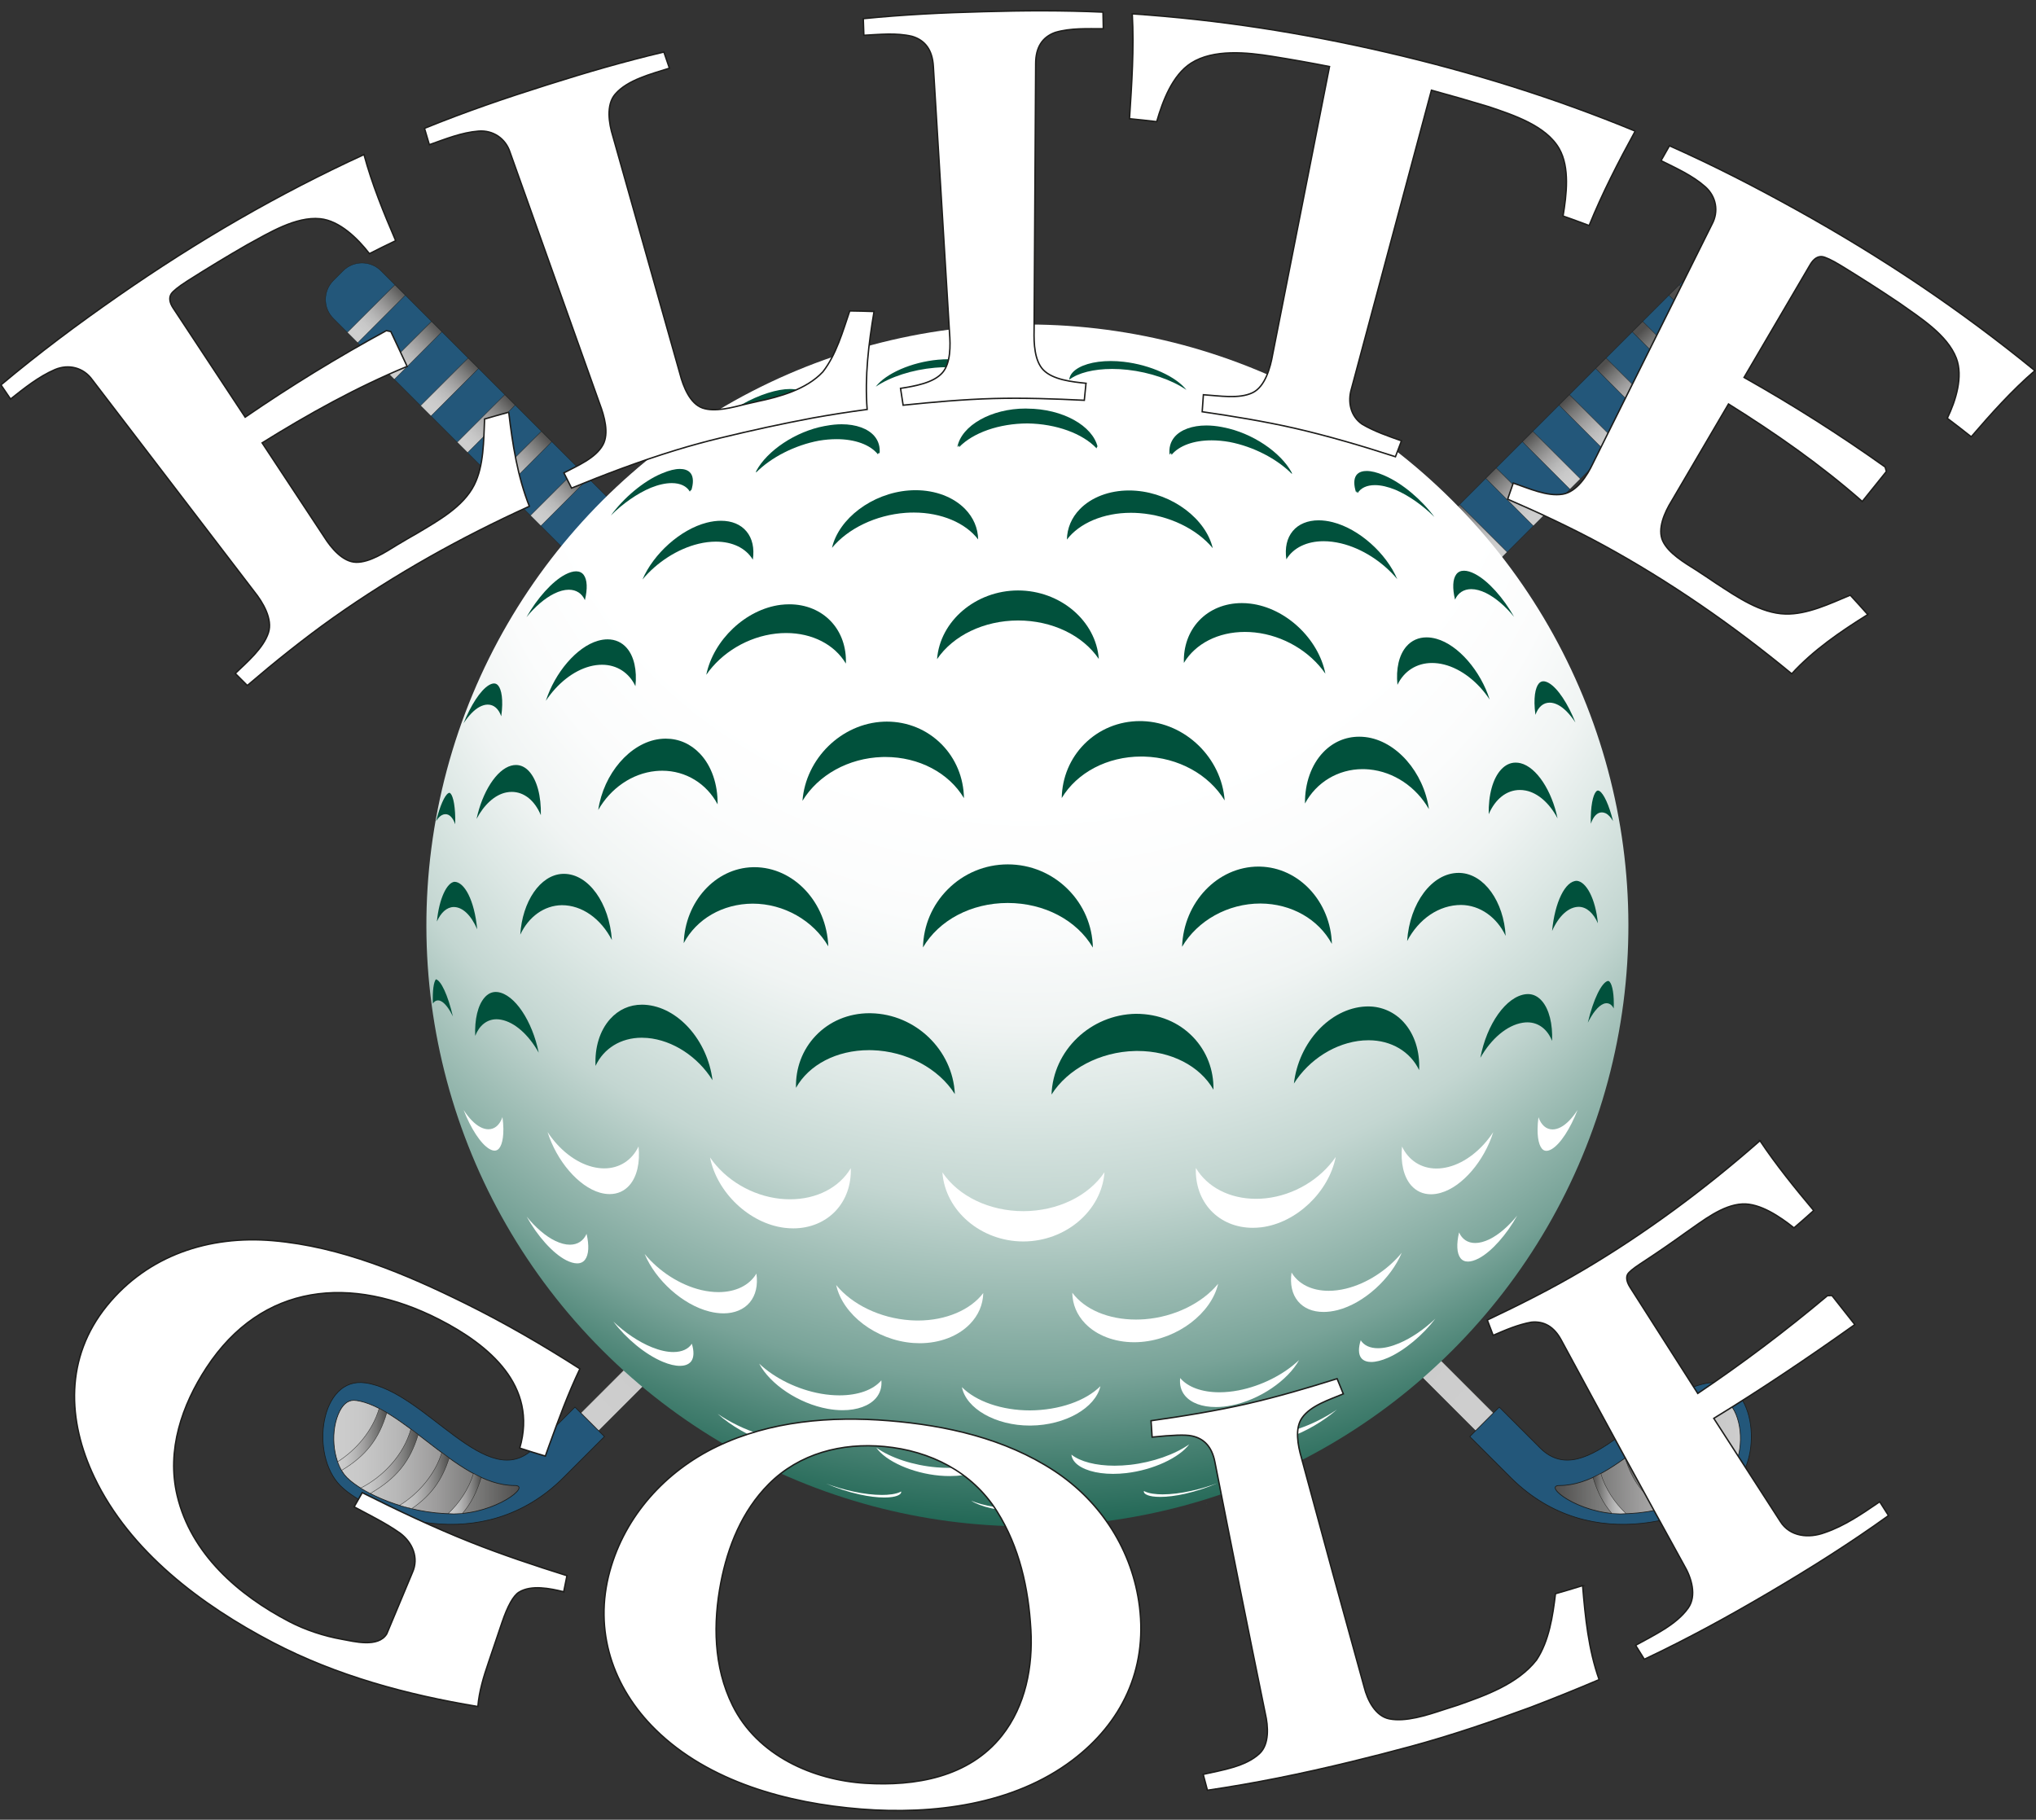 <?xml version="1.0" encoding="UTF-8"?>
<svg id="Lager_4" data-name="Lager 4" xmlns="http://www.w3.org/2000/svg" width="1425.28" height="1274" xmlns:xlink="http://www.w3.org/1999/xlink" viewBox="0 0 1425.28 1274">
  <rect x="0" y="0" width="1425.28" height="1274" fill="#333333" stroke="none"/>
  <defs>
    <style>
      .cls-1 {
        fill: url(#Namnlös_övertoning_47-7);
      }

      .cls-1, .cls-2, .cls-3, .cls-4, .cls-5, .cls-6, .cls-7, .cls-8, .cls-9, .cls-10, .cls-11, .cls-12, .cls-13, .cls-14, .cls-15, .cls-16, .cls-17, .cls-18 {
        stroke: #1d1d1b;
        stroke-miterlimit: 10;
      }

      .cls-1, .cls-2, .cls-3, .cls-4, .cls-5, .cls-6, .cls-7, .cls-11, .cls-12, .cls-13, .cls-14, .cls-15, .cls-17, .cls-18 {
        stroke-width: .25px;
      }

      .cls-2 {
        fill: url(#Namnlös_övertoning_47-3);
      }

      .cls-3 {
        fill: url(#Namnlös_övertoning_47-12);
      }

      .cls-4 {
        fill: url(#Namnlös_övertoning_47-13);
      }

      .cls-5 {
        fill: url(#Namnlös_övertoning_47);
      }

      .cls-6 {
        fill: url(#Namnlös_övertoning_47-8);
      }

      .cls-7 {
        fill: url(#Namnlös_övertoning_47-4);
      }

      .cls-8 {
        fill: url(#Namnlös_övertoning_47-9);
      }

      .cls-8, .cls-9, .cls-16 {
        stroke-width: .5px;
      }

      .cls-9 {
        fill: url(#Namnlös_övertoning_47-2);
      }

      .cls-10, .cls-19 {
        fill: #fff;
      }

      .cls-11, .cls-16 {
        fill: #23577a;
      }

      .cls-12 {
        fill: url(#Namnlös_övertoning_47-6);
      }

      .cls-13 {
        fill: url(#Namnlös_övertoning_47-5);
      }

      .cls-14 {
        fill: #13597e;
      }

      .cls-15 {
        fill: url(#Namnlös_övertoning_47-14);
      }

      .cls-20 {
        fill: #01513c;
      }

      .cls-20, .cls-19, .cls-21 {
        stroke-width: 0px;
      }

      .cls-17 {
        fill: url(#Namnlös_övertoning_47-11);
      }

      .cls-21 {
        fill: url(#Namnlös_övertoning_84);
      }

      .cls-18 {
        fill: url(#Namnlös_övertoning_47-10);
      }
    </style>
    <linearGradient id="Namnlös_övertoning_47" data-name="Namnlös övertoning 47" x1="418.82" y1="990.84" x2="974.38" y2="432.56" gradientTransform="translate(708.26 -281.75) rotate(45)" gradientUnits="userSpaceOnUse">
      <stop offset="0" stop-color="#cecece"/>
      <stop offset=".15" stop-color="#c8c8c8"/>
      <stop offset=".34" stop-color="#b8b8b8"/>
      <stop offset=".55" stop-color="#9e9d9d"/>
      <stop offset=".78" stop-color="#797978"/>
      <stop offset="1" stop-color="#504f4e"/>
    </linearGradient>
    <linearGradient id="Namnlös_övertoning_47-2" data-name="Namnlös övertoning 47" x1="233.66" y1="1020.1" x2="363.35" y2="1020.1" gradientTransform="matrix(1,0,0,1,0,0)" xlink:href="#Namnlös_övertoning_47"/>
    <linearGradient id="Namnlös_övertoning_47-3" data-name="Namnlös övertoning 47" x1="1125.93" y1="312.14" x2="1096.38" y2="279.92" gradientTransform="matrix(1,0,0,1,0,0)" xlink:href="#Namnlös_övertoning_47"/>
    <linearGradient id="Namnlös_övertoning_47-4" data-name="Namnlös övertoning 47" x1="252.56" y1="1023.03" x2="292.77" y2="1023.03" gradientTransform="matrix(1,0,0,1,0,0)" xlink:href="#Namnlös_övertoning_47"/>
    <linearGradient id="Namnlös_övertoning_47-5" data-name="Namnlös övertoning 47" x1="236.42" y1="1007.76" x2="270.8" y2="1007.76" gradientTransform="matrix(1,0,0,1,0,0)" xlink:href="#Namnlös_övertoning_47"/>
    <linearGradient id="Namnlös_övertoning_47-6" data-name="Namnlös övertoning 47" x1="279.78" y1="1036.57" x2="314.43" y2="1036.57" gradientTransform="matrix(1,0,0,1,0,0)" xlink:href="#Namnlös_övertoning_47"/>
    <linearGradient id="Namnlös_övertoning_47-7" data-name="Namnlös övertoning 47" x1="313.79" y1="1045.68" x2="336.91" y2="1045.68" gradientTransform="matrix(1,0,0,1,0,0)" xlink:href="#Namnlös_övertoning_47"/>
    <linearGradient id="Namnlös_övertoning_47-8" data-name="Namnlös övertoning 47" x1="1028.06" y1="983.87" x2="465.03" y2="421.73" gradientTransform="translate(726.87 -326.72) rotate(45)" xlink:href="#Namnlös_övertoning_47"/>
    <linearGradient id="Namnlös_övertoning_47-9" data-name="Namnlös övertoning 47" x1="1219.36" y1="1019.74" x2="1089.68" y2="1020.69" gradientTransform="matrix(1,0,0,1,0,0)" xlink:href="#Namnlös_övertoning_47"/>
    <linearGradient id="Namnlös_övertoning_47-10" data-name="Namnlös övertoning 47" x1="326.58" y1="309.97" x2="357.85" y2="279.66" gradientTransform="matrix(1,0,0,1,0,0)" xlink:href="#Namnlös_övertoning_47"/>
    <linearGradient id="Namnlös_övertoning_47-11" data-name="Namnlös övertoning 47" x1="1199.48" y1="1023.03" x2="1159.27" y2="1023.03" gradientTransform="matrix(1,0,0,1,0,0)" xlink:href="#Namnlös_övertoning_47"/>
    <linearGradient id="Namnlös_övertoning_47-12" data-name="Namnlös övertoning 47" x1="1215.62" y1="1007.76" x2="1181.26" y2="1007.76" gradientTransform="matrix(1,0,0,1,0,0)" xlink:href="#Namnlös_övertoning_47"/>
    <linearGradient id="Namnlös_övertoning_47-13" data-name="Namnlös övertoning 47" x1="1172.26" y1="1036.57" x2="1137.61" y2="1036.57" gradientTransform="matrix(1,0,0,1,0,0)" xlink:href="#Namnlös_övertoning_47"/>
    <linearGradient id="Namnlös_övertoning_47-14" data-name="Namnlös övertoning 47" x1="1138.26" y1="1045.68" x2="1115.14" y2="1045.68" gradientTransform="matrix(1,0,0,1,0,0)" xlink:href="#Namnlös_övertoning_47"/>
    <radialGradient id="Namnlös_övertoning_84" data-name="Namnlös övertoning 84" cx="719.22" cy="647.91" fx="719.22" fy="-131.75" r="779.67" gradientTransform="translate(618.78 -268.78) rotate(45) scale(1 .89)" gradientUnits="userSpaceOnUse">
      <stop offset=".44" stop-color="#fff"/>
      <stop offset=".5" stop-color="#fbfcfc"/>
      <stop offset=".55" stop-color="#f0f4f3"/>
      <stop offset=".59" stop-color="#dde8e5"/>
      <stop offset=".64" stop-color="#c3d6d1"/>
      <stop offset=".68" stop-color="#a1bfb7"/>
      <stop offset=".73" stop-color="#78a398"/>
      <stop offset=".77" stop-color="#478172"/>
      <stop offset=".82" stop-color="#105b48"/>
      <stop offset=".83" stop-color="#00513c"/>
    </radialGradient>
  </defs>
  <g>
    <g>
      <rect class="cls-5" x="291.28" y="705.24" width="805.91" height="17.67" transform="translate(-301.59 700.05) rotate(-45)"/>
      <path class="cls-11" d="M1047.79,393.83l170.85-170.85c7.33-7.33,7.33-19.24,0-26.59l-6.75-6.75c-7.35-7.33-19.24-7.33-26.59,0l-170.85,170.85,33.34,33.34Z"/>
      <polygon class="cls-11" points="985.38 435.41 1047.79 393.83 1014.45 360.5 972.88 422.91 985.38 435.41"/>
      <path class="cls-16" d="M255.87,968.17c42.65,6.2,85.22,78.38,118.06,45.54l28.58-28.58,20.63,20.63-28.58,28.58c-57.4,57.4-135.62,26.45-156.25,5.83-21.58-21.55-14.14-76.61,17.56-72Z"/>
      <path class="cls-9" d="M317.58,1059.83c-34.01,0-64.15-14.85-74.7-25.36-9.21-9.19-12.07-29.9-6.09-44.31,2.7-6.51,6.35-9.79,10.87-9.79.61,0,1.24.05,1.91.15,15.06,2.18,32.34,15.51,49.06,28.38,20.77,16.01,40.39,31.13,61.78,31.13,11.73-.02-13.52,19.81-42.83,19.81Z"/>
      <path class="cls-2" d="M1168.29,206.66l7.29-7.29,33.34,33.33-7.29,7.29-33.34-33.33ZM1175.99,265.64l7.29-7.29-33.34-33.33-7.29,7.29,33.34,33.33ZM1150.34,291.28l7.29-7.29-33.33-33.34-7.29,7.29,33.33,33.34ZM1124.7,316.92l7.29-7.29-33.34-33.33-7.29,7.29,33.34,33.33ZM1099.06,342.55l7.29-7.29-33.34-33.34-7.29,7.29,33.34,33.34ZM1073.43,368.19l7.29-7.29-33.34-33.33-7.29,7.29,33.34,33.33ZM1047.79,393.83l7.29-7.29-33.34-33.33-7.29,7.29,33.34,33.33Z"/>
      <g>
        <path class="cls-7" d="M259.23,1045.54c18.01-10.32,27.82-22.16,33.54-41.16-1.71-1.31-3.42-2.58-5.14-3.86-5.15,18.42-19.82,33.55-35.07,41.26,2.04,1.28,4.28,2.52,6.67,3.76Z"/>
        <path class="cls-13" d="M265.39,986.1c-4.6,15.75-16.12,29.06-28.97,37.27.78,2.18,1.66,4.2,2.75,6.04,16.88-10.1,26.12-21.86,31.63-40.32-1.83-1.08-3.62-2.08-5.41-2.99Z"/>
        <path class="cls-12" d="M314.43,1020.77c-1.71-1.23-3.44-2.52-5.17-3.81-4.86,15.7-16.56,28.92-29.48,36.95,2.75.84,5.59,1.58,8.51,2.28,13.26-9.08,21.18-19.77,26.14-35.41Z"/>
        <path class="cls-1" d="M336.91,1034.36c-1.83-.84-3.65-1.83-5.46-2.81-3.25,10.81-9.69,20.47-17.66,28.08,1.28.05,2.5.19,3.8.19,2.07,0,4.12-.13,6.14-.31,5.98-6.87,10.14-15.02,13.18-25.15Z"/>
      </g>
    </g>
    <g>
      <rect class="cls-6" x="748.98" y="311.1" width="17.67" height="805.91" transform="translate(-282.95 745) rotate(-45)"/>
      <path class="cls-11" d="M404.25,393.83l-170.85-170.85c-7.33-7.33-7.33-19.24,0-26.59l6.75-6.75c7.33-7.35,19.24-7.35,26.59,0l170.85,170.85-33.34,33.34Z"/>
      <polygon class="cls-14" points="466.66 435.41 404.25 393.83 437.6 360.5 479.16 422.91 466.66 435.41"/>
      <path class="cls-16" d="M1196.17,968.17c-42.65,6.2-85.23,78.38-118.06,45.54l-28.58-28.58-20.63,20.63,28.58,28.58c57.4,57.4,135.62,26.45,156.25,5.83,21.58-21.55,14.14-76.61-17.56-72Z"/>
      <path class="cls-8" d="M1134.46,1059.83c34.01,0,64.15-14.85,74.7-25.36,9.21-9.19,12.07-29.9,6.09-44.31-2.7-6.51-6.35-9.79-10.87-9.79-.61,0-1.24.05-1.91.15-15.06,2.18-32.34,15.51-49.06,28.38-20.78,16.01-40.39,31.13-61.78,31.13-11.73-.02,13.52,19.81,42.83,19.81Z"/>
      <path class="cls-18" d="M250.41,240l-7.29-7.29,33.34-33.33,7.29,7.29-33.34,33.33ZM309.39,232.3l-7.29-7.29-33.34,33.33,7.29,7.29,33.34-33.33ZM335.03,257.94l-7.29-7.29-33.33,33.34,7.29,7.29,33.33-33.34ZM360.67,283.57l-7.29-7.29-33.34,33.33,7.29,7.29,33.34-33.33ZM386.31,309.23l-7.29-7.29-33.34,33.34,7.29,7.29,33.34-33.34ZM411.94,334.86l-7.29-7.29-33.33,33.33,7.29,7.29,33.33-33.33ZM437.6,360.5l-7.29-7.29-33.34,33.33,7.29,7.29,33.34-33.33Z"/>
      <g>
        <path class="cls-17" d="M1192.81,1045.54c-18.01-10.32-27.82-22.16-33.54-41.16,1.71-1.31,3.42-2.58,5.14-3.86,5.15,18.42,19.82,33.55,35.07,41.26-2.04,1.28-4.26,2.52-6.67,3.76Z"/>
        <path class="cls-3" d="M1186.65,986.1c4.6,15.75,16.12,29.06,28.97,37.27-.78,2.18-1.66,4.2-2.75,6.04-16.88-10.1-26.12-21.86-31.61-40.32,1.81-1.08,3.6-2.08,5.4-2.99Z"/>
        <path class="cls-4" d="M1137.61,1020.77c1.71-1.23,3.44-2.52,5.17-3.81,4.86,15.7,16.56,28.92,29.48,36.95-2.75.84-5.59,1.58-8.51,2.28-13.25-9.08-21.18-19.77-26.14-35.41Z"/>
        <path class="cls-15" d="M1115.14,1034.36c1.83-.84,3.65-1.83,5.46-2.81,3.25,10.81,9.69,20.47,17.66,28.08-1.28.05-2.5.19-3.8.19-2.07,0-4.12-.13-6.14-.31-5.98-6.87-10.14-15.02-13.18-25.15Z"/>
      </g>
    </g>
    <g>
      <circle class="cls-21" cx="719.22" cy="647.91" r="420.72" transform="translate(-247.49 698.34) rotate(-45)"/>
      <path class="cls-20" d="M317.04,711.59c-2.62-5.31-5.57-9.46-8.59-10.8-.61-.28-1.22-.41-1.81-.41-1.09,0-2.11.47-2.92,1.34-.25.27-.47.58-.67.91-.39-9.09.58-15.24,2.11-17.02,3.54.83,8.34,10.94,11.88,25.98Z"/>
      <path class="cls-20" d="M428.37,658.18c-7.76-15.08-20.92-24.45-35.04-24.45-12.46.16-23.28,8.13-29.12,20.61,1.42-23.14,13.91-41.7,29.41-42.53l1.12-.03c17.25,0,31.82,20.47,33.61,46.4Z"/>
      <path class="cls-20" d="M418.79,567.08c3.7-25.29,22.19-47.07,42.95-49.68,1.45-.17,2.89-.27,4.31-.27,9.13,0,17.39,3.62,23.9,10.46,8.12,8.52,12.58,21.39,12.4,35.54-7.65-14.49-22.25-23.54-38.75-23.54-1.53,0-3.08.08-4.64.23-16.5,1.64-31.52,12.04-40.17,27.26Z"/>
      <path class="cls-20" d="M318.68,577.09c-1.64-4.59-3.98-7.07-6.84-7.07-.81,0-1.62.2-2.42.61-1.5.75-2.89,2.26-4.12,4.29,2.58-10.48,5.9-17.97,8.49-19.56.31-.19.59-.3.8-.3.09,0,.37,0,.84.5,1.92,2.12,3.51,9.56,3.25,21.53Z"/>
      <path class="cls-20" d="M334.04,650.59c-4.25-9.84-10.15-15.58-16.47-15.58-4.82.12-8.91,3.86-11.73,10.16,1.56-16.19,7.03-27.21,12.26-27.81h.02c6.85.02,13.96,12.51,15.93,33.22Z"/>
      <path class="cls-20" d="M1000.29,566.47c-8.9-15.55-24.57-26.17-41.81-27.78-1.55-.14-3.06-.22-4.57-.22-17.21,0-32.44,9.27-40.37,24.09-.17-14.16,4.42-27.12,12.69-35.8,6.87-7.2,15.61-10.99,25.31-10.99,1.41,0,2.83.08,4.26.25,21.67,2.51,40.87,24.68,44.5,50.45Z"/>
      <path class="cls-20" d="M1042.84,489.79c-8.13-12.3-19.86-21.51-31.87-24.54-2.9-.73-5.76-1.09-8.51-1.09-10.79,0-19.63,5.71-24.18,15.29-1.16-11.19,1.06-20.87,6.21-26.84,3.61-4.18,8.49-6.39,14.15-6.39,2.22,0,4.54.34,6.95,1.01,15.38,4.32,30.91,22.53,37.25,42.56Z"/>
      <path class="cls-20" d="M927.83,471.67c-10.82-15.69-29.46-26.74-49.4-28.88-2.36-.25-4.65-.37-6.92-.37-18.75,0-34.61,8.18-42.75,21.69-.37-11.43,3.33-21.86,10.51-29.51,7.48-7.98,18.16-12.37,30.04-12.37,1.94,0,3.92.11,5.92.36,24.9,2.97,47.71,24.57,52.6,49.09Z"/>
      <path class="cls-20" d="M1059.87,431.81c-6.09-7.42-13.01-13.36-19.56-16.6-3.73-1.83-7.21-2.75-10.35-2.75-5.32,0-9.31,2.65-11.38,7.35-1.92-7.99-1.64-14.36.87-17.71,1.26-1.69,3.06-2.54,5.39-2.54s4.81.77,7.7,2.26c9.27,4.81,19.91,16.8,27.34,29.98Z"/>
      <path class="cls-20" d="M655.98,461.47c2.03-26.62,27.01-48.03,56.66-48.09,29.66,0,54.61,21.36,56.57,47.98-11.19-16.55-32.71-26.96-56.55-26.96-23.9.06-45.45,10.52-56.67,27.07Z"/>
      <path class="cls-20" d="M857.31,560.4c-11.07-18.19-32.47-30.04-56.33-30.71l-2.05-.03c-23.78,0-44.97,11.23-55.68,29.06.28-14.4,5.87-27.78,15.85-37.83,10.29-10.35,24.11-16.05,38.91-16.05l1.94.03c29.91,1.06,55.19,25.76,57.36,55.54Z"/>
      <path class="cls-20" d="M561.76,560.68c2.26-29.62,27.32-54.25,56.89-55.43l2.15-.05c14.6,0,28.2,5.64,38.33,15.85,9.9,9.99,15.44,23.36,15.68,37.74-10.57-17.69-31.51-28.82-55-28.82l-2.28.03c-23.59.75-44.76,12.57-55.77,30.68Z"/>
      <path class="cls-20" d="M494.42,472.43c5-24.34,27.56-45.87,52.07-48.98,2.08-.25,4.11-.37,6.1-.37,11.58,0,21.98,4.29,29.26,12.1,7.09,7.59,10.73,17.99,10.3,29.4-7.95-13.32-23.47-21.39-41.84-21.39-2.34,0-4.73.12-7.15.41-19.64,2.22-38,13.26-48.74,28.84Z"/>
      <path class="cls-20" d="M377.13,737.01c-7.09-12.65-16.85-21.36-26.42-23.12-1.08-.19-2.11-.3-3.11-.3-6.74,0-12.08,4.34-14.93,11.65-.5-11.55,1.84-21.48,6.53-26.84,2.26-2.59,4.9-3.92,7.85-3.92.42,0,.86.03,1.3.08,11.93,1.53,24.28,20.25,28.77,42.45Z"/>
      <path class="cls-20" d="M333.6,573.35c4-18.78,13.94-34.6,24.32-37.33,1.11-.28,2.2-.44,3.26-.44,3.39,0,6.46,1.47,9.13,4.36,5.57,6.04,8.59,17.33,8.31,30.79-4.29-10.24-11.68-16.32-20.39-16.32-1.31,0-2.64.14-3.98.42-7.96,1.69-15.41,8.56-20.66,18.52Z"/>
      <path class="cls-20" d="M324.49,506.45c5.01-12.58,11.8-23.19,17.71-26.74,1.36-.81,2.59-1.22,3.65-1.22,1.16,0,2.11.5,2.95,1.51,2.2,2.7,3.73,9.66,2.09,21.47-1.84-5.23-5.14-8.17-9.45-8.17-1.81,0-3.75.55-5.75,1.62-3.76,2.01-7.65,6.09-11.21,11.52Z"/>
      <path class="cls-20" d="M765.05,663.41c-11.24-19.13-33.96-31.21-59.61-31.23-25.56.02-48.15,12.05-59.31,31.12.33-15.32,6.43-29.68,17.27-40.59,11.21-11.29,26.17-17.53,42.06-17.55,15.94,0,30.94,6.23,42.2,17.53,10.91,10.93,17.06,25.36,17.39,40.72Z"/>
      <path class="cls-20" d="M905.79,758.59c3.28-28.7,25.2-52.6,50.04-53.93.62-.03,1.26-.05,1.89-.05,9.63,0,18.49,3.95,24.97,11.12,7.54,8.34,11.4,20.42,10.76,33.47-6.17-12.9-19.41-20.91-35.44-20.91-1.26,0-2.54.05-3.84.14-19.13,1.47-37.78,13.3-48.37,30.15Z"/>
      <path class="cls-20" d="M668.42,765.96c-11.33-17.91-33.83-30.02-57.92-30.71l-2.12-.03c-22.67,0-42.06,10.18-51.15,26.37-.36-13.74,4.47-26.59,13.65-36.32,9.68-10.26,23.11-15.91,37.8-15.91l1.06.02c31.3.62,57.28,25.85,58.69,56.58Z"/>
      <path class="cls-20" d="M579.85,662.55c-10.57-18.11-31.09-29.9-52.96-29.9-21.11.12-39.27,10.77-48.26,27.65.92-28.96,22.12-52.55,48.38-53.16l1.01-.02c27.74,0,50.65,24.7,51.82,55.43Z"/>
      <path class="cls-20" d="M827.5,662.86c1.08-31.12,24.78-56.16,53.55-56.16l.94.02c27.39.56,49.51,24.61,50.38,54.13-9.35-17.28-28.28-28.18-50.02-28.29-22.86,0-44.04,11.96-54.85,30.3Z"/>
      <path class="cls-20" d="M736.11,766.31c1.09-30.84,27.26-56.03,59.08-56.53h.03c16.08,0,30.04,5.84,40.13,16.44,9.41,9.88,14.38,22.86,14.11,36.67-9.52-16.63-29.71-27.1-53.21-27.1l-1.66.02c-24.5.56-47.2,12.6-58.49,30.51Z"/>
      <path class="cls-20" d="M498.8,756.29c-10.24-16.46-27.81-28.06-45.65-29.6-1.33-.11-2.64-.17-3.92-.17-14.66,0-26.68,7.54-32.32,19.73-.66-12.96,3-24.78,10.21-32.82,5.92-6.59,13.61-10.05,22.3-10.05.62,0,1.28.02,1.92.06,23.17,1.39,43.9,24.79,47.46,52.85Z"/>
      <path class="cls-20" d="M613.08,270.7c7.04-9.23,25.06-17.17,43.58-18.86,2.53-.23,5.01-.34,7.4-.34,12.97,0,24.18,3.33,29.31,8.68,1.53,1.61,2.45,3.33,2.76,5.14-6.76-5.15-18.86-8.26-32.79-8.26-2.87,0-5.84.12-8.88.39-15.94,1.41-31.3,6.42-41.37,13.26Z"/>
      <path class="cls-20" d="M985.05,658.88c1.73-26.65,17.41-47.76,36.03-47.76l1.17.03c16.85.83,30.41,20.11,31.77,44.06-6.21-13.08-17.92-21.48-31.15-21.64h0c-15.52,0-29.65,9.73-37.83,25.31Z"/>
      <path class="cls-20" d="M1102.87,505.86c-3.81-5.82-8.03-10.2-12.1-12.32-2.06-1.06-4.04-1.61-5.92-1.61-4.56,0-8.04,3.08-9.98,8.52-1.64-11.9-.02-19,2.28-21.81.92-1.12,2-1.67,3.29-1.67,1.12,0,2.4.42,3.84,1.23,6.28,3.62,13.43,14.64,18.58,27.65Z"/>
      <path class="cls-20" d="M1086.52,651.78c1.89-19.95,9.1-35.11,17.36-35.11,6.59.66,13.04,12.47,14.71,29.73-3.14-7.14-7.84-11.4-13.29-11.52h0c-7.28,0-14.08,6.37-18.78,16.91Z"/>
      <path class="cls-20" d="M1111.52,716.1c3.89-16.77,9.76-28.2,13.97-29.31.08-.02.17-.02.25-.02.33,0,.66.09,1.09.59,1.92,2.23,3.22,8.96,2.84,18.67-.37-.77-.83-1.45-1.36-2.01-1.01-1.08-2.26-1.66-3.64-1.66-.64,0-1.3.12-1.97.37-4.06,1.55-7.93,6.82-11.19,13.35Z"/>
      <path class="cls-20" d="M1090.35,572.95c-5.56-10.52-13.63-17.77-22.26-19.47-1.41-.28-2.76-.41-4.11-.41-9.32,0-17.24,6.32-21.81,16.97-.28-13.54,2.87-25.04,8.7-31.32,2.97-3.19,6.39-4.81,10.16-4.81,1.12,0,2.28.14,3.43.42,11.21,2.78,21.84,19.19,25.89,38.61Z"/>
      <path class="cls-20" d="M1113.63,576.66c-.27-12.37,1.5-20.06,3.72-22.5.64-.7,1.11-.7,1.26-.7.3,0,.64.11,1.03.33,2.97,1.69,6.78,9.8,9.56,21.08-1.55-2.65-3.31-4.62-5.28-5.53-.84-.37-1.7-.58-2.54-.58-3.26-.02-5.92,2.76-7.74,7.9Z"/>
      <path class="cls-20" d="M830.56,273.01c-10.13-7.01-25.45-12.35-41.19-14.1-3.65-.41-7.29-.61-10.8-.61-13.02,0-23.89,2.78-30.07,7.54.19-1.95,1-3.58,2.36-5.07,4.57-5.01,14.57-8.01,26.74-8.01,2.89,0,5.92.17,9.02.53,18.84,2.15,36.86,10.49,43.93,19.72Z"/>
      <path class="cls-20" d="M933.62,297.02c-8.13-5.42-17.5-10.09-26.53-13.07-6.87-2.26-13.33-3.45-18.7-3.45s-9.76,1.26-12.22,3.64c-.7-1.89-1.12-4.28.05-6.04,1.3-1.97,4.42-3.04,8.81-3.04s9.57,1.03,15.35,2.97c11.65,3.9,24.15,11.24,33.26,19Z"/>
      <path class="cls-20" d="M767.67,313.91c-9.84-10.43-28.28-17.17-48.35-17.46-19.92.06-38.14,6.48-47.93,16.63l-.11-1.23-1.11,1.12c2.87-15.04,23.68-26.95,47.87-26.95l1.12.05c24.81.14,45.79,12.02,49.27,26.96l-.42-.5-.34,1.37Z"/>
      <path class="cls-20" d="M904.49,331.9c-10.52-10.66-26.99-19.22-43.72-22.45-4.34-.77-8.57-1.16-12.62-1.16-12.55,0-22.69,3.73-27.99,10.13l-.42-1.3-.98,1.19c-.58-4.73.61-8.96,3.43-12.33,4.34-5.15,12.46-8.1,22.26-8.1,3.47,0,7.15.36,10.9,1.08l1.2.25c20.14,3.89,40.06,17.46,47.73,31.68l.2,1.01Z"/>
      <path class="cls-20" d="M848.99,383.81c-11.23-13.57-30.68-23.01-51.43-24.57-2.01-.16-4-.22-5.95-.22-19.08,0-36.02,7.23-44.73,18.75.14-7.98,3.25-15.32,9.02-21.28,8.07-8.34,20.64-13.11,34.47-13.11,1.62,0,3.28.06,4.93.2,25.61,2.05,48.88,19.78,53.68,40.23Z"/>
      <path class="cls-20" d="M978.12,405.45c-10.07-12.08-24.68-21.53-39.39-25.04-4.17-.98-8.24-1.5-12.13-1.5-11.87,0-21.28,4.67-26.1,12.69-1.16-8.06.37-14.88,4.5-19.83,4.01-4.84,10.45-7.49,18.06-7.49,3.14,0,6.48.44,9.91,1.31,18.55,4.72,37.46,21.8,45.15,39.86Z"/>
      <path class="cls-20" d="M503.35,294.24c9.27-7.99,22.15-15.33,34.25-19.14,5.7-1.8,11.02-2.75,15.36-2.75,4.93,0,8.48,1.2,9.96,3.4,1.01,1.5,1.09,3.5.25,5.95-2.7-2.53-7.31-3.89-13.36-3.89-5.42,0-11.87,1.09-18.64,3.19-9.52,2.95-19.38,7.7-27.82,13.24Z"/>
      <path class="cls-20" d="M1004.13,361.94c-8.12-8.09-17.91-15.02-27.17-18.99-5.37-2.2-10.23-3.31-14.49-3.31-5.67,0-9.87,2-12.08,5.59l-.64-1.34-.42.94c-1.72-5.21-1.69-9.46.09-12.04,1.76-2.53,4.93-3.06,7.29-3.06,3.31,0,7.4,1.01,11.85,2.94l.89.39c12.38,5.4,25.85,16.89,34.68,28.88Z"/>
      <path class="cls-20" d="M582.43,383.55c4.73-20.47,28.01-38.17,53.69-40.17,1.62-.12,3.22-.19,4.81-.19,13.91,0,26.56,4.81,34.69,13.18,5.82,5.98,8.96,13.32,9.13,21.31-8.79-11.58-25.82-18.84-45.01-18.84-1.9,0-3.83.06-5.79.2-20.8,1.53-40.3,10.94-51.52,24.51Z"/>
      <path class="cls-20" d="M529.37,329.79c7.59-14.24,27.59-27.73,47.71-31.48l1.19-.2c3.92-.73,7.49-1.08,10.91-1.08,10.1,0,18.47,3.03,22.97,8.32,2.86,3.37,4.09,7.6,3.59,12.29l-.56-.72-.62,1.14c-5.4-6.7-15.91-10.6-28.95-10.6-3.95,0-8.09.36-12.27,1.06-16.94,3.15-33.57,11.69-44.12,22.36l.16-1.09Z"/>
      <path class="cls-20" d="M1036.31,740.57c4.45-23.56,18-42.95,31.85-44.53.48-.05.97-.08,1.44-.08,3.7,0,6.98,1.61,9.76,4.78,5.09,5.81,7.67,16.21,7.15,28.03-3.22-8.13-9.46-13.01-17.31-13.01-1.08,0-2.19.09-3.33.28-10.9,1.76-21.89,11.07-29.56,24.53Z"/>
      <path class="cls-20" d="M449.75,405.73c7.71-18.03,26.56-35.08,45-39.81,3.45-.87,6.79-1.33,9.93-1.33,7.67,0,13.85,2.58,17.88,7.43,4.11,4.92,5.64,11.76,4.45,19.81-4.78-7.99-14.11-12.62-25.9-12.62-3.87,0-7.96.5-12.13,1.51-14.65,3.53-29.18,12.94-39.22,25Z"/>
      <path class="cls-20" d="M382.1,490.7c6.35-19.77,21.5-37.71,36.39-42.06,2.37-.69,4.67-1.03,6.85-1.03,5.37,0,10.04,2.11,13.47,6.1,5.06,5.87,7.2,15.5,6.01,26.68-4.42-9.38-12.94-14.99-23.37-14.99-2.73,0-5.57.37-8.45,1.12-11.58,3.04-22.94,12.08-30.91,24.17Z"/>
      <path class="cls-20" d="M427.64,360.86c8.87-12.18,22.65-23.89,35.29-29.24l.86-.34c4.72-2,8.74-2.97,12.15-2.97,2.5,0,5.85.56,7.7,3.22,1.81,2.59,1.89,6.81.25,11.94l-.22-.52-.76,1.23c-2.25-3.83-6.67-5.95-12.65-5.95-4.31,0-9.21,1.08-14.57,3.22-9.62,4.03-19.73,11.12-28.04,19.41Z"/>
      <path class="cls-20" d="M368.55,432.09c7.42-13.11,17.95-25.03,27.12-29.84,2.87-1.5,5.45-2.26,7.65-2.26s4.06.84,5.29,2.5c2.5,3.34,2.78,9.68.84,17.67-2.05-4.65-5.98-7.29-11.26-7.29-3.12,0-6.59.92-10.3,2.76-6.48,3.2-13.32,9.1-19.34,16.46Z"/>
      <g>
        <path class="cls-19" d="M426.83,836c-2.17,0-4.45-.33-6.79-.98-15.16-4.29-30.45-22.44-36.72-42.47,8.04,12.24,19.56,21.37,31.37,24.36,2.84.72,5.64,1.08,8.32,1.08,10.69,0,19.45-5.75,24-15.35,1.14,11.32-1.09,21.09-6.28,27.07-3.56,4.11-8.37,6.29-13.9,6.29h0Z"/>
        <path class="cls-19" d="M404.03,884.5c-2.22,0-4.79-.75-7.67-2.2-9.43-4.82-20.22-17.06-27.65-30.51,6.18,7.6,13.24,13.71,19.95,16.94,3.7,1.78,7.15,2.69,10.27,2.69,5.46,0,9.57-2.75,11.69-7.59,1.9,8.12,1.56,14.6-1.03,18.03-1.3,1.75-3.17,2.64-5.57,2.64t0,0Z"/>
        <path class="cls-19" d="M643.8,940.4c-1.5,0-3.01-.06-4.56-.17-25.89-1.92-49.31-19.8-53.88-40.55,11.23,13.72,30.84,23.19,51.82,24.64,1.84.12,3.67.19,5.48.19,19.44,0,36.74-7.42,45.67-19.24-.2,8.15-3.43,15.64-9.4,21.75-8.27,8.49-21.08,13.38-35.13,13.38h0Z"/>
        <path class="cls-19" d="M506.47,919.49c-3.11,0-6.4-.42-9.81-1.28-18.72-4.68-37.77-21.97-45.37-40.28,10.09,12.24,24.82,21.75,39.7,25.25,4.11.95,8.13,1.44,11.96,1.44,12.08,0,21.67-4.76,26.57-12.97,1.14,8.2-.45,15.16-4.67,20.2-4.11,4.93-10.65,7.65-18.39,7.65h0Z"/>
        <path class="cls-19" d="M555.28,859.99c-1.94,0-3.9-.12-5.92-.36-24.78-3.01-47.46-24.72-52.33-49.32,10.76,15.72,29.27,26.82,49.1,28.96,2.34.25,4.65.37,6.92.37,18.67,0,34.46-8.21,42.53-21.76.39,11.57-3.33,22.11-10.55,29.82-7.43,7.92-17.99,12.29-29.74,12.29h0Z"/>
        <path class="cls-19" d="M346.27,805.58c-1.08,0-2.31-.41-3.67-1.19-6.1-3.54-13.05-14.43-18.08-27.32,3.68,5.67,7.73,9.9,11.68,11.98,1.98,1.05,3.9,1.56,5.71,1.56,4.48,0,7.92-3.06,9.84-8.51,1.59,11.98-.03,19.09-2.33,21.87-.89,1.06-1.92,1.61-3.15,1.61h0Z"/>
        <path class="cls-19" d="M716.39,869.16c-29.73,0-54.75-21.53-56.67-48.37,11.21,16.66,32.79,27.15,56.69,27.15,23.97-.05,45.54-10.57,56.78-27.24-2,26.84-27.04,48.4-56.77,48.46h-.03Z"/>
        <path class="cls-19" d="M715.57,1058.23c-16.03,0-29.66-3.5-35.68-7.56,8.6,3.62,21.7,5.82,35.66,5.82,13.55-.03,26.18-2.08,34.88-5.42-6.57,4-19.56,7.12-34.64,7.15h-.22Z"/>
        <path class="cls-19" d="M619.04,1048.42c-4.9,0-10.8-.72-17.05-2.08-8.12-1.78-16.38-4.51-23.5-7.62,6.06,2.25,12.54,4.17,18.97,5.54,7.2,1.55,14.1,2.36,19.95,2.36,4.36,0,9.88-.45,13.46-2.4.08.62-.11,1.03-.3,1.3-.45.69-2.65,2.9-11.54,2.9h0Z"/>
        <path class="cls-19" d="M959.92,953.53c-2.33,0-5.45-.53-7.2-3.04-1.8-2.59-1.84-6.87-.16-12.15,2.25,3.58,6.45,5.56,12.08,5.56,4.36,0,9.34-1.17,14.8-3.47,8.59-3.62,17.63-9.85,25.42-17.27-8.79,11.52-21.58,22.34-33.27,27.45-4.39,1.9-8.42,2.92-11.68,2.92h0Z"/>
        <path class="cls-19" d="M1027.61,883.24c-2.26,0-4.04-.84-5.28-2.5-2.53-3.37-2.84-9.8-.92-17.92,2.06,4.73,6.01,7.42,11.3,7.42,3.09,0,6.49-.92,10.13-2.7,6.45-3.19,13.26-9.1,19.25-16.49-7.35,13.21-17.85,25.21-26.98,29.99-2.83,1.45-5.36,2.2-7.51,2.2h0Z"/>
        <path class="cls-19" d="M812.19,1047.99c-8.6,0-10.71-2.14-11.15-2.79-.19-.27-.37-.67-.27-1.34,3.47,1.9,8.85,2.36,13.1,2.36,5.89,0,12.85-.84,20.13-2.45,6.17-1.36,12.38-3.22,18.22-5.37-6.98,3.03-14.97,5.68-22.84,7.45-6.32,1.41-12.27,2.15-17.19,2.15h0Z"/>
        <path class="cls-19" d="M844.32,1052.89c.12-.05.23-.12.36-.16-.14.03-.3.03-.36.16Z"/>
        <path class="cls-19" d="M793.95,939.71c-13.72,0-26.21-4.76-34.24-13.07-5.84-6.04-8.96-13.49-9.07-21.61,8.68,11.73,25.25,18.81,44.59,18.81,2,0,4.03-.08,6.1-.23,20.72-1.61,40.17-11.15,51.43-24.84-4.82,20.66-28.13,38.58-53.74,40.72-1.72.16-3.4.22-5.07.22Z"/>
        <path class="cls-19" d="M1001.74,836.12c-5.56,0-10.38-2.19-13.96-6.32-5.18-6-7.43-15.77-6.31-27.1,4.56,9.63,13.35,15.39,24.08,15.39,2.7,0,5.5-.36,8.34-1.08,11.85-2.98,23.4-12.13,31.44-24.4-6.26,20.05-21.59,38.24-36.8,42.51-2.34.67-4.62,1-6.79,1h0Z"/>
        <path class="cls-19" d="M877,859.6c-11.62,0-22.05-4.32-29.4-12.16-7.17-7.68-10.87-18.19-10.45-29.76,7.99,13.47,23.64,21.62,42.12,21.62,2.3,0,4.64-.12,7.01-.39,19.69-2.19,38.08-13.27,48.79-28.93-4.9,24.53-27.48,46.2-52.08,49.26-2.03.23-4.03.36-6,.36h0Z"/>
        <path class="cls-19" d="M926.55,918.51c-7.62,0-13.82-2.58-17.88-7.45-4.17-5-5.71-11.94-4.53-20.16,4.79,8.1,14.16,12.8,26,12.8,3.84,0,7.88-.5,12.01-1.5,14.63-3.53,29.13-12.99,39.14-25.12-7.67,18.2-26.48,35.39-44.9,40.13-3.42.86-6.73,1.3-9.84,1.3h0Z"/>
        <path class="cls-19" d="M1082.51,805.71c-1.25,0-2.28-.53-3.18-1.62-2.31-2.79-3.93-9.91-2.34-21.89,1.94,5.45,5.39,8.52,9.88,8.52,1.83,0,3.75-.53,5.73-1.56,3.97-2.08,8.06-6.35,11.76-12.07-5.04,12.96-12.02,23.89-18.17,27.45-1.34.76-2.59,1.17-3.67,1.17h0Z"/>
        <path class="cls-19" d="M720.96,998.06c-24.01,0-44.62-11.88-47.59-26.92,9.93,10.02,27.98,16.3,47.7,16.3,20.56-.17,39-6.71,49.26-16.96-3.48,15.21-24.56,27.35-48.76,27.57h-.61Z"/>
        <path class="cls-19" d="M664.96,1033.41c-2.33,0-4.72-.09-7.17-.31-19.19-1.7-37.78-10.16-44.33-19.55,10.09,7.12,25.81,12.35,42.17,13.75,2.95.25,5.81.37,8.59.37,14.1,0,26.34-3.17,33.22-8.43-.31,2.01-1.28,3.72-2.81,5.31-5.21,5.45-16.61,8.85-29.68,8.85h0Z"/>
        <path class="cls-19" d="M589.87,987.3c-3.36,0-6.89-.33-10.48-.98-20.3-3.67-40.37-17.22-47.93-31.63,10.79,10.24,27.01,18.24,43.5,21.09,4.34.75,8.6,1.12,12.69,1.12,13.07,0,23.68-3.86,29.34-10.51.44,4.72-.86,8.98-3.76,12.4-4.62,5.42-13.13,8.51-23.36,8.51Z"/>
        <path class="cls-19" d="M553.22,1012.7c-4.34,0-9.6-.92-15.22-2.67-12.77-3.98-26.37-11.9-35.63-20.19,8.74,5.95,19.16,11.04,29.23,14.1,6.7,2.05,13.08,3.11,18.47,3.11,6.26,0,11.04-1.42,13.8-4.06.84,2.53.73,4.61-.33,6.15-1.56,2.3-5.21,3.56-10.32,3.56h0Z"/>
        <path class="cls-19" d="M851.16,985.08c-9.65,0-17.3-2.81-21.58-7.93-2.81-3.36-3.97-7.62-3.4-12.38,5.26,6.31,15.16,9.98,27.43,9.98,4.31,0,8.82-.45,13.44-1.34,15.91-3.06,31.68-11.07,42.37-21.23-7.87,14.25-27.54,27.81-47.2,31.74-3.81.78-7.54,1.17-11.07,1.17h0Z"/>
        <path class="cls-19" d="M779.29,1031.87c-12.12,0-22.11-3.01-26.71-8.06-1.51-1.67-2.36-3.48-2.54-5.42,6.17,4.9,17.1,7.76,30.23,7.76,3.54,0,7.2-.22,10.88-.62,15.85-1.8,31.24-7.23,41.42-14.4-7.07,9.45-25.23,18-44.2,20.2-3.14.36-6.15.53-9.07.53h0Z"/>
        <path class="cls-19" d="M887.08,1009.31c-4.39,0-7.54-1.09-8.87-3.09-1.2-1.83-.78-4.29-.06-6.26,2.48,2.42,6.73,3.73,12.35,3.73s11.77-1.2,18.56-3.45c9.15-3.03,18.64-7.82,26.85-13.4-9.15,7.96-21.83,15.52-33.63,19.52-5.68,1.94-10.96,2.95-15.21,2.95h0Z"/>
        <path class="cls-19" d="M475.96,956.25c-3.4,0-7.42-.95-11.9-2.81-12.35-5.15-25.75-16.32-34.64-28.15,8.13,7.74,17.77,14.25,26.95,17.94,5.51,2.22,10.55,3.34,15.02,3.34,6.01,0,10.52-2.08,12.93-5.82,1.62,5.23,1.5,9.52-.36,12.19-1.97,2.73-5.43,3.31-7.99,3.31h0Z"/>
      </g>
    </g>
  </g>
  <g>
    <path class="cls-10" d="M394.61,1114.43c-9.54-2.37-22.65-5.03-31.3.28-3.95,2.42-7.99,9.72-11.9,21.25-3.15,9.29-6.3,18.59-9.43,27.89-3.43,9.96-6.58,20.35-7.44,30.9-49.67-8.2-98.86-21.53-143.29-44.71-50.49-26.35-100.47-63.92-125.25-115.84-18.95-39.7-20.66-83.74,8.88-120.09,28.74-35.38,71.62-49.32,116.12-45.51,47.61,4.07,92.89,23.24,135.04,44.09,27.4,13.56,54,29.01,79.93,45.62-8.32,17.4-14.97,35.55-21.55,53.66-1.06,2.98-1.6,4.47-2.66,7.45-7.18-2.16-10.77-3.27-17.93-5.59,12.68-43.63-21.43-72.2-56.55-90.13-61.24-31.26-123.79-25.6-162.76,33.89-17.1,26.1-27.99,57.58-20.51,89.36,9.65,41.03,43.1,69.88,78.58,88.36,11.29,5.88,24.27,10.12,36.6,12.32,8.36,1.49,25.59,6.17,31.57-3.78,5.98-14.34,11.98-28.68,17.98-43.01,4.59-10.27,0-20.91-8.56-27.38-10.09-7.16-21.4-12.66-32.28-18.49,2.28-3.98,3.41-5.97,5.68-9.96,12.42,6.25,25,12.37,37.55,18.15,12.49,5.75,25.26,11.32,38.11,16.44,11.11,4.43,22.43,8.54,33.68,12.42,11.2,3.87,22.61,7.55,33.98,11.12-.92,4.51-1.38,6.77-2.29,11.28Z"/>
    <path class="cls-10" d="M797.7,1124.84c5.49,44.27-12.61,81.48-46.83,107.4-41.41,31.36-97.63,38.3-148.11,34.32-50.93-4.02-106.56-18.91-143.94-55.71-29.89-29.42-43.44-69.08-31.91-110.95,10.66-38.69,38.99-69.93,75.07-87.22,37.42-17.93,79.76-21.3,120.1-18.03,40.27,3.27,81.51,12.46,116.06,35.18,32.77,21.55,54.71,55.89,59.56,95ZM721.63,1140.8c-1.68-28.85-7.94-57.62-23.67-82.64-17.51-27.84-46.81-42.41-78.84-45.43-29.82-2.81-59.58,4.82-80.97,26.33-18.81,18.92-28.7,43.88-33.52,68.89-5.43,28.19-5.23,58.91,8.23,86.08,17.35,35.04,56.26,52.22,93.07,54.46,34.58,2.1,72.27-4.05,95.43-33.35,16.59-20.99,21.77-48.49,20.27-74.34Z"/>
    <path class="cls-10" d="M1107.9,1110.11c1.83,22.13,4.07,44.73,11.56,65.81-15.92,6.77-31.92,13.23-48.08,19.4-27.67,10.2-55.6,19.72-84.07,27.43-13.74,3.72-27.52,7.26-41.35,10.62-17.16,4.17-34.48,8.07-51.71,11.5-16.18,3.22-32.6,6.1-49.01,8.5-1.19-4.46-1.78-6.68-2.96-11.14,13.38-2.98,29.74-5.45,39.45-14.57,6.91-6.49,6.13-19.02,4.01-28.07-12-58.67-23.76-117.38-35.29-176.15-2.03-10.34-7.42-16.32-16.08-18.13-4.56-1.05-13.82-.62-27.84.81-.3-4.58-.45-6.87-.75-11.46,11.37-1.6,22.79-3.33,34.02-5.28,11.25-1.96,22.62-4.15,33.81-6.71,10.51-2.4,20.97-5.16,31.36-8.1,10.4-2.95,20.74-6.09,31.05-9.34,1.73,4.26,2.6,6.38,4.35,10.63-10.02,4.18-22.88,8.18-28.95,16.87-5.12,7.33-2.88,19.32-.37,27.89,14.43,53.52,29.06,106.99,43.89,160.4,2.28,9.29,7.95,20.43,17.59,22.36,11.49,2.3,26.38-2.54,37.84-6.34,4.05-1.28,6.07-1.92,10.11-3.24,19.35-6.83,41.96-14.76,55.12-31.65,8.82-13.3,11.44-30.92,13.28-46.38,7.62-2.18,11.42-3.31,19.03-5.66Z"/>
    <path class="cls-10" d="M1232.03,798.6c11.46,17.13,24.42,33.13,37.66,48.9-5.49,4.93-8.25,7.36-13.82,12.15-9.88-7.88-23.87-17.35-36.15-16.72-13.95.71-27.54,11.68-39.39,19.87-10.5,7.57-21.18,14.9-32.02,21.98-5.14,3.36-8.07,5.9-8.87,7.32-1.19,2.11-.81,5.24,1.72,9.23,15.74,24.77,31.52,49.52,47.35,74.23,31.52-21.22,61.67-43.96,90.75-68.43,1.27-.05,1.9-.07,3.17-.13,6.41,8.14,9.62,12.21,16.03,20.35-32.25,22.93-64.98,45.01-98.75,65.65,15.48,24.08,31,48.13,46.57,72.15,6.72,10.77,20.05,11.96,31.09,7.84,14.01-4.72,26.39-13.35,38.5-21.6,2.46,3.87,3.7,5.8,6.16,9.68-13.57,9.79-27.55,19.17-41.55,28.14-13.8,8.84-27.97,17.45-42.18,25.81-14.24,8.38-28.68,16.6-43.17,24.38-14.42,7.74-29.16,15.24-44.04,22.27-2.45-3.91-3.67-5.87-6.1-9.78,12.88-7.15,28.53-14.4,36.81-26.12,6.07-8.59,2.33-21.17-2.87-29.93-28.89-52.46-57.57-105.03-86.03-157.72-5.01-9.27-12-13.34-20.92-12.44-9.3,1.67-18.09,5.46-26.72,9.21-1.63-4.29-2.45-6.44-4.1-10.73,11.47-5.4,22.89-11.02,34.11-16.81,11.28-5.81,22.5-11.99,33.46-18.47,21.81-12.91,43.05-27.07,63.34-41.96,20.57-15.09,40.67-31.34,59.98-48.32Z"/>
  </g>
  <g>
    <path class="cls-10" d="M356.14,288.6c2.62,22.32,6.11,44.83,14.43,65.85-23.86,10.83-47.39,22.73-70.02,35.53-22.92,12.97-45.56,27.19-67.21,42.5-10.39,7.34-20.53,15.06-30.52,22.95-10.07,7.95-19.94,16.16-29.69,24.5-3.37-3.38-5.06-5.07-8.45-8.44,8.6-8.26,19.67-17.68,23.21-28.5,3.1-9.47-3.72-21.12-9.94-28.86-37.82-49.45-75.64-98.89-113.45-148.34-6.08-8.48-16.5-11.07-26.03-7.04-11.4,4.91-21.44,12.99-31.08,20.63-2.69-3.96-4.04-5.94-6.72-9.9,13.2-11.09,26.78-21.85,40.46-32.19,13.56-10.25,27.51-20.28,41.54-30.04,27.38-19.06,55.62-37.1,84.35-53.66,28.4-16.37,57.82-31.61,87.79-45.38,5.59,20.74,13.73,40.6,22.19,60.3-7.39,3.55-11.07,5.36-18.4,9.07-8.33-10.77-20.96-23.08-34.49-24.43-17.09-1.71-35.85,9.94-50.92,18.13-14.15,8.11-28.09,16.6-41.86,25.34-6.57,4.18-10.32,7.38-11.41,9.05-1.64,2.53-1.41,5.91,1.29,10,16.81,25.47,33.61,50.94,50.42,76.4,31.94-21.93,64.78-42.06,98.81-60.58,1.26.25,1.89.38,3.15.64,4.56,9.76,6.85,14.64,11.43,24.39-35.45,14.65-68.99,33.3-101.52,53.53,14.46,21.92,28.93,43.84,43.39,65.76,4.91,7.86,13.12,17.67,22.45,17.83,9.48.15,20.27-6.97,28.63-12.12,5.73-3.42,8.61-5.1,14.4-8.4,14.56-8.71,31.91-18.37,39.58-33.59,6.8-13.48,6.6-30.93,7.29-46.17,6.76-1.98,10.15-2.93,16.92-4.77Z"/>
    <path class="cls-10" d="M611.86,218.08c-3.8,22.64-6.6,45.58-4.82,68.58-12.73,1.7-25.43,3.68-38.07,5.96-21.71,4.06-43.28,8.81-64.68,14-10.37,2.51-20.8,5.36-31.02,8.49-12.77,3.91-25.52,8.26-37.97,12.84-11.74,4.32-23.54,8.98-35.2,13.77-2.14-4.27-3.21-6.4-5.36-10.67,9.63-5.07,22.15-10.24,27.29-19.55,4.46-8.07,1.03-20.23-2.25-28.87-20.9-58.64-41.8-117.29-62.7-175.93-3.12-9.72-11.84-15.66-22.04-14.9-11.9.91-23.35,5.6-34.48,9.52-1.37-4.59-2.05-6.88-3.4-11.47,14.09-5.73,28.39-11.09,42.66-16.11,14.21-5,28.69-9.73,43.14-14.3,13.52-4.27,27.15-8.45,40.72-12.3,13.55-3.84,27.3-7.47,41.08-10.71,1.55,4.53,2.32,6.79,3.86,11.32-12.82,4.08-29.35,8.16-37.96,18.2-6.4,7.46-4.48,20.24-1.63,29.42,15.66,55.46,31.31,110.92,46.97,166.38,2.29,8.92,7.01,20.79,15.72,23.88,8.67,3.08,20.86-.33,30.1-2.63,3.22-.75,4.83-1.12,8.06-1.85,15.91-3.3,34.68-8.5,46.14-20.8,9.46-12.12,13.95-28.38,18.84-42.67,6.8.1,10.2.18,16.98.41Z"/>
    <path class="cls-10" d="M760.24,268.38c-.47,4.74-.71,7.11-1.18,11.86-10.52-.52-21.04-.96-31.58-1.21-10.63-.24-21.29-.31-31.91-.02-10.62.29-21.26.93-31.86,1.75-10.51.81-21,1.83-31.48,2.92-.73-4.71-1.09-7.07-1.82-11.78,9.73-1.55,23.12-3.73,29.4-11.05,5.76-6.71,5.6-18.86,4.89-27.86-3.78-62.23-7.55-124.46-11.33-186.69-.68-11.12-5.61-18.14-14.91-20.87-10.93-2.6-22.66-1.3-33.72-.73-.17-4.65-.25-6.98-.41-11.64,14.01-1.41,28.12-2.45,42.09-3.24,13.97-.79,28.11-1.27,42.15-1.65,13.91-.38,27.92-.65,41.78-.62,13.86.03,27.86.31,41.79.94.09,4.66.14,6.99.22,11.64-11.07.03-22.85-.63-33.61,2.56-9.14,3.23-13.68,10.51-13.74,21.65-.37,62.34-.74,124.68-1.11,187.02-.22,9.02.28,21.16,6.4,27.55,6.67,6.97,20.15,8.42,29.95,9.43Z"/>
    <path class="cls-10" d="M1144.71,91.79c-11.76,21.53-23.01,43.36-32.24,66.11-7.29-2.74-10.95-4.07-18.28-6.66,2.46-14.92,4.77-33.93-2.63-47.02-9.15-16.19-31.99-23.63-49.29-29.49-13.35-4.05-26.73-7.9-40.19-11.58-18.66,69.62-37.32,139.25-55.97,208.87-2.8,9.21-.77,19.39,7.53,25.01,8.56,5.04,18.12,8.28,27.45,11.59-1.7,4.46-2.54,6.68-4.23,11.14-11.73-3.79-23.59-7.47-35.36-10.82-11.66-3.32-23.55-6.47-35.43-9.18-10.64-2.42-21.4-4.5-32.16-6.38-10.75-1.87-21.53-3.54-32.33-5.11.34-4.76.51-7.14.84-11.91,11.02.7,24.96,3.18,34.49-1.45,8.71-4.23,12.41-17.48,14.06-27.02,13.25-67.1,26.49-134.2,39.74-201.29-13.23-2.6-26.51-4.96-39.82-7.08-17.76-2.9-41.41-5.34-57.12,4.72-12.98,8.31-19.84,26.47-24.02,40.94-7.61-.9-11.43-1.31-19.06-2.06,1.58-24.38,3.3-48.99,1.94-73.43,29.96,2.03,59.94,5.35,89.44,9.85,29.56,4.51,59.26,10.28,88.55,17.07,29.6,6.86,59.1,14.85,87.93,23.93,29,9.13,57.9,19.59,86.17,31.26Z"/>
    <path class="cls-10" d="M1307.54,430.23c-19.09,11.94-37.96,24.78-53.26,41.5-20.71-17.1-42.26-33.4-64.25-48.45-21.67-14.83-44.33-28.86-67.55-41.54-10.91-5.96-22.12-11.59-33.26-16.92-11.08-5.3-22.45-10.41-33.8-15.35,1.57-4.51,2.35-6.77,3.91-11.28,10.84,3.69,23.65,9.59,34.6,7.8,9.82-1.61,17.1-12.82,21.28-21.75,27.74-55.73,55.49-111.47,83.23-167.2,4.86-9.03,2.96-19.46-4.7-26.27-8.97-7.96-20.35-12.99-30.96-18.3,2.36-4.17,3.53-6.25,5.9-10.41,15.22,6.76,30.31,13.98,45.09,21.46,14.85,7.52,29.66,15.46,44.28,23.58,29.11,16.17,57.69,33.56,85.15,52.03,27.87,18.75,55.14,38.97,81.3,60.37-16.26,14.04-30.56,30.06-44.56,46.3-6.67-5.27-10.02-7.86-16.77-12.97,5.98-12.37,11.24-29.27,6.31-42.07-6.29-16.32-25.2-28.19-39.46-38.31-13.56-9.17-27.37-17.98-41.34-26.53-6.63-4.05-11.12-5.99-13.09-6.22-2.97-.35-5.89,1.35-8.38,5.59-15.43,26.32-30.87,52.65-46.3,78.97,34.07,19.18,66.9,40.03,98.76,62.7.35,1.26.52,1.89.87,3.15-6.76,8.39-10.13,12.59-16.88,20.98-29.07-25.59-60.84-47.75-93.64-68.25-13.28,22.66-26.57,45.31-39.85,67.97-4.88,7.87-10.09,19.56-6.14,28,4.01,8.58,15.2,15.15,23.5,20.39,5.63,3.66,8.43,5.52,14,9.31,14.51,9.43,31.05,20.92,48.39,21.37,15.27.39,31.1-7.26,45.35-13.19,4.95,5.38,7.4,8.09,12.26,13.57Z"/>
  </g>
</svg>